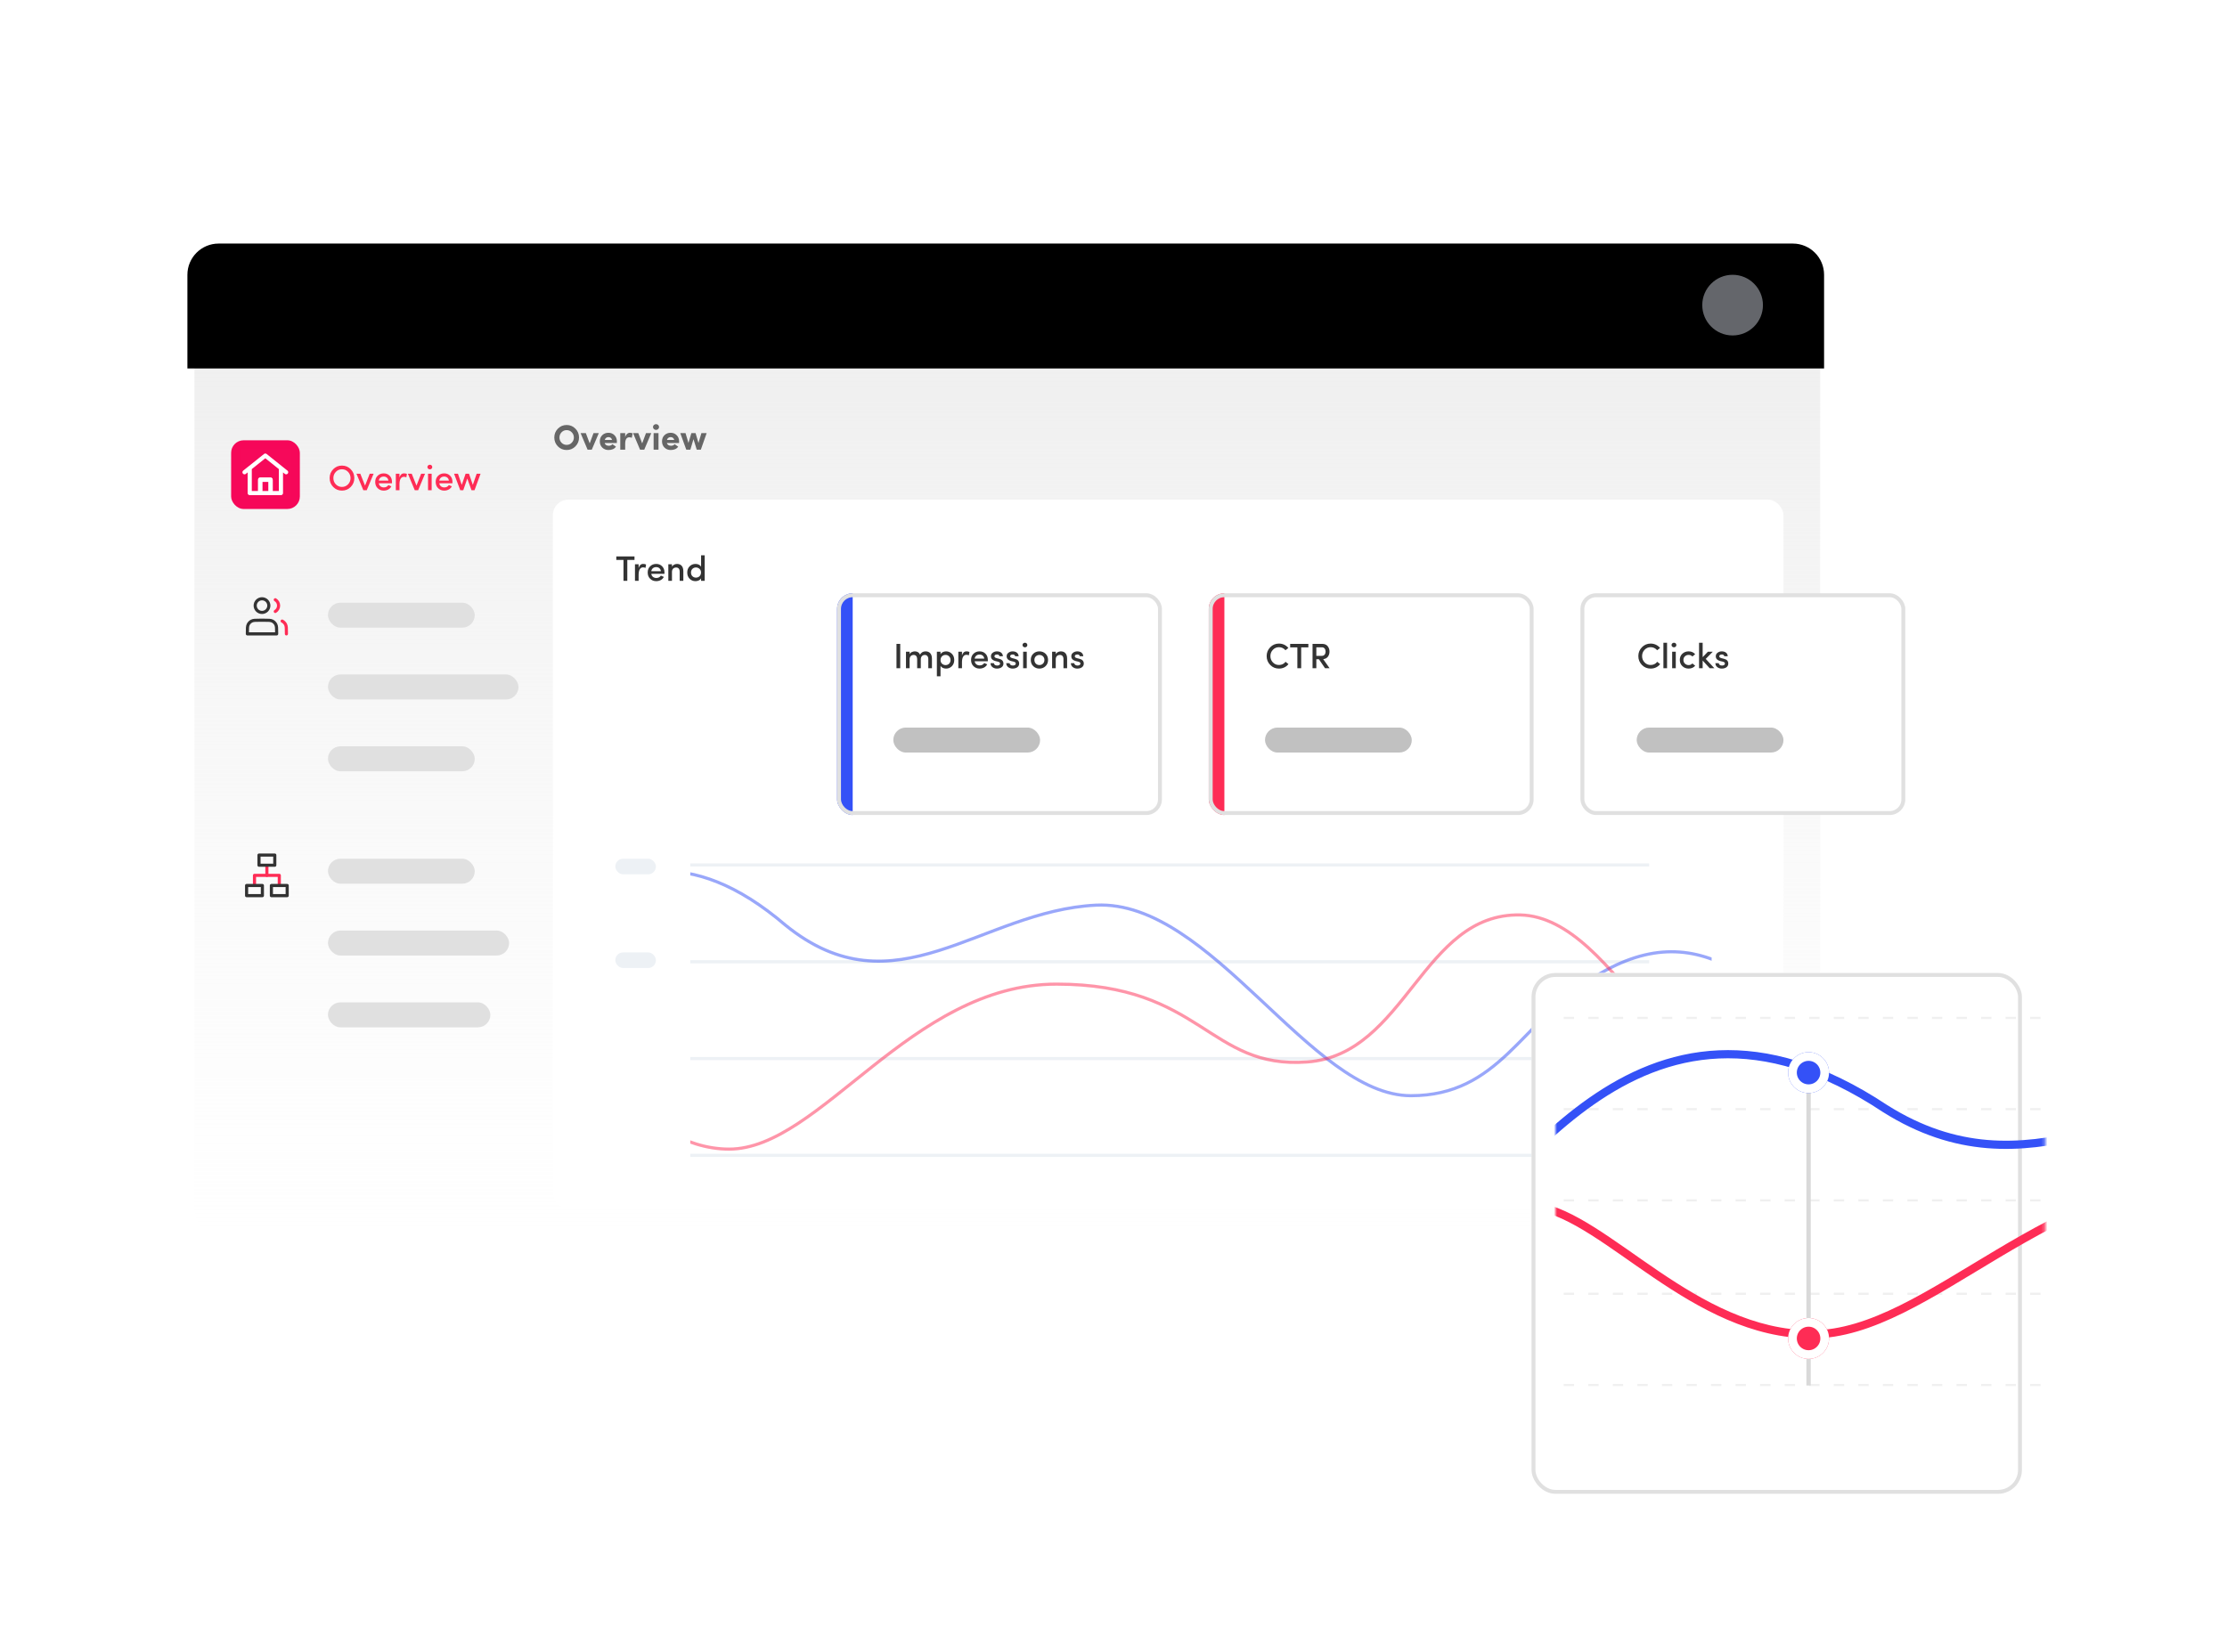 <svg width="713" height="529" viewBox="0 0 713 529" fill="none" xmlns="http://www.w3.org/2000/svg">
<path d="M60 88.794C60 82.832 64.832 78 70.794 78H573.206C579.167 78 584 82.832 584 88.794V387.206C584 393.167 579.167 398 573.206 398H70.794C64.832 398 60 393.167 60 387.206V88.794Z" fill="white"/>
<path d="M61.625 88C61.625 82.822 65.822 78.625 71 78.625H574C579.178 78.625 583.375 82.822 583.375 88V387.464C583.375 392.385 579.385 396.375 574.464 396.375H71C65.822 396.375 61.625 392.178 61.625 387V88Z" fill="url(#paint0_linear_1331_2467)" stroke="white" stroke-width="1.25"/>
<path d="M107.527 151.108C108.059 150.553 108.705 150.281 109.476 150.281C110.246 150.281 110.892 150.553 111.425 151.108C111.957 151.663 112.229 152.332 112.229 153.113C112.229 153.895 111.957 154.564 111.425 155.119C110.892 155.663 110.246 155.935 109.476 155.935C108.705 155.935 108.059 155.663 107.527 155.119C106.994 154.564 106.734 153.895 106.734 153.113C106.734 152.332 106.994 151.663 107.527 151.108ZM105.533 153.113C105.533 154.224 105.918 155.164 106.677 155.946C107.436 156.728 108.377 157.113 109.476 157.113C110.586 157.113 111.527 156.728 112.286 155.946C113.056 155.164 113.442 154.224 113.442 153.113C113.442 151.992 113.056 151.051 112.286 150.269C111.527 149.487 110.586 149.102 109.476 149.102C108.377 149.102 107.436 149.487 106.677 150.269C105.918 151.051 105.533 151.992 105.533 153.113ZM117.407 157L119.617 151.708H118.371L116.875 155.516L115.357 151.708H114.121L116.331 157H117.407ZM125.498 154.337C125.498 153.51 125.248 152.853 124.75 152.354C124.251 151.844 123.617 151.595 122.846 151.595C122.076 151.595 121.43 151.844 120.909 152.354C120.387 152.853 120.127 153.51 120.127 154.337C120.127 155.164 120.387 155.833 120.909 156.343C121.43 156.853 122.076 157.113 122.846 157.113C123.9 157.113 124.84 156.649 125.294 155.754L124.342 155.334C124.07 155.822 123.503 156.094 122.903 156.094C122.042 156.094 121.384 155.584 121.282 154.768H125.486C125.498 154.688 125.498 154.552 125.498 154.337ZM121.282 153.918C121.384 153.113 122.019 152.615 122.846 152.615C123.651 152.615 124.251 153.102 124.353 153.918H121.282ZM127.897 155.096C127.897 153.612 128.361 152.694 129.313 152.694C129.596 152.694 129.857 152.751 130.095 152.875L130.288 151.799C130.084 151.663 129.766 151.595 129.347 151.595C128.633 151.595 128.157 152.037 127.897 152.921V151.708H126.73V157H127.897V155.096ZM133.873 157L136.083 151.708H134.836L133.34 155.516L131.822 151.708H130.587L132.797 157H133.873ZM138.199 157V151.708H137.043V157H138.199ZM137.621 148.83C137.201 148.83 136.839 149.159 136.839 149.567C136.839 149.975 137.201 150.303 137.621 150.303C138.063 150.303 138.391 149.986 138.391 149.567C138.391 149.148 138.063 148.83 137.621 148.83ZM144.862 154.337C144.862 153.51 144.613 152.853 144.114 152.354C143.616 151.844 142.981 151.595 142.211 151.595C141.44 151.595 140.794 151.844 140.273 152.354C139.752 152.853 139.491 153.51 139.491 154.337C139.491 155.164 139.752 155.833 140.273 156.343C140.794 156.853 141.44 157.113 142.211 157.113C143.265 157.113 144.205 156.649 144.658 155.754L143.707 155.334C143.435 155.822 142.868 156.094 142.267 156.094C141.406 156.094 140.749 155.584 140.647 154.768H144.851C144.862 154.688 144.862 154.552 144.862 154.337ZM140.647 153.918C140.749 153.113 141.384 152.615 142.211 152.615C143.015 152.615 143.616 153.102 143.718 153.918H140.647ZM152.612 151.708L151.377 155.278L150.153 151.708H149.065L147.841 155.278L146.617 151.708H145.371L147.365 157H148.317L149.609 153.249L150.957 157H151.92L153.858 151.708H152.612Z" fill="#FE2C55"/>
<path d="M60 88C60 82.477 64.477 78 70 78H574C579.523 78 584 82.477 584 88V118H60V88Z" fill="black"/>
<rect x="105" y="193" width="47" height="8" rx="4" fill="#E0E0E0"/>
<rect x="105" y="275" width="47" height="8" rx="4" fill="#E0E0E0"/>
<rect x="105" y="216" width="61" height="8" rx="4" fill="#E0E0E0"/>
<rect x="105" y="239" width="47" height="8" rx="4" fill="#E0E0E0"/>
<circle cx="554.714" cy="97.714" r="9.714" fill="#64666B"/>
<path d="M85.448 277.442V280.329" stroke="#FE2C55" stroke-linecap="round" stroke-linejoin="round"/>
<path d="M81.477 283.131V280.33H89.418V283.578" stroke="#FE2C55" stroke-linecap="round" stroke-linejoin="round"/>
<path d="M87.975 273.833H82.922V277.081H87.975V273.833Z" stroke="#333333" stroke-linejoin="round"/>
<path d="M84.004 283.578H78.951V286.826H84.004V283.578Z" stroke="#333333" stroke-linejoin="round"/>
<path d="M91.945 283.578H86.891V286.826H91.945V283.578Z" stroke="#333333" stroke-linejoin="round"/>
<path d="M83.886 196.127C85.094 196.127 86.073 195.148 86.073 193.941C86.073 192.733 85.094 191.754 83.886 191.754C82.679 191.754 81.7 192.733 81.7 193.941C81.7 195.148 82.679 196.127 83.886 196.127Z" stroke="#333333" stroke-linecap="round" stroke-linejoin="round"/>
<path d="M88.136 192.066C88.771 192.449 89.196 193.145 89.196 193.94C89.196 194.736 88.771 195.432 88.136 195.815" stroke="#FE2C55" stroke-linecap="round" stroke-linejoin="round"/>
<path d="M79.201 202.623V202.998H88.572V202.623C88.572 201.224 88.572 200.524 88.299 199.99C88.06 199.519 87.677 199.137 87.207 198.898C86.673 198.625 85.973 198.625 84.573 198.625H83.199C81.8 198.625 81.1 198.625 80.566 198.898C80.095 199.137 79.713 199.519 79.474 199.99C79.201 200.524 79.201 201.224 79.201 202.623Z" stroke="#333333" stroke-linecap="round" stroke-linejoin="round"/>
<path d="M91.695 202.998V202.624C91.695 201.224 91.695 200.524 91.423 199.99C91.183 199.52 90.801 199.138 90.331 198.898" stroke="#FE2C55" stroke-linecap="round" stroke-linejoin="round"/>
<g clip-path="url(#clip0_1331_2467)">
<rect x="177" y="160" width="394" height="227" rx="5" fill="white"/>
<path d="M221 308H528" stroke="#EDF1F5"/>
<path d="M221 277H528" stroke="#EDF1F5"/>
<path d="M221 339H528" stroke="#EDF1F5"/>
<path d="M221 370H528" stroke="#EDF1F5"/>
<rect x="197" y="275" width="13" height="5" rx="2.5" fill="#EDF1F5"/>
<rect x="197" y="305" width="13" height="5" rx="2.5" fill="#EDF1F5"/>
<g clip-path="url(#clip1_1331_2467)">
<path opacity="0.5" d="M137.919 342.575C158.19 327.608 189.569 243.302 251.494 296.295C286.557 324.768 314.002 291.666 350.907 289.871C387.813 288.077 419.497 350.893 451.709 350.893C480.034 350.893 487.222 327.153 509.191 313.691C545.054 290.228 566.462 317.66 593.331 344.224C624.988 373.091 656.645 369.895 656.645 369.895" stroke="#3451F7" stroke-linecap="round" stroke-linejoin="round"/>
<path opacity="0.5" d="M137.538 343.257C137.359 343.468 137.384 343.783 137.595 343.962C137.805 344.141 138.121 344.115 138.3 343.905L137.538 343.257ZM165.465 326.039L165.568 325.55L165.465 326.039ZM656.65 302.587C656.926 302.584 657.148 302.358 657.145 302.082C657.142 301.806 656.916 301.585 656.64 301.587L656.65 302.587ZM138.3 343.905C139.808 342.13 141.433 339.929 143.183 337.747C144.948 335.546 146.869 333.322 149.029 331.415C153.338 327.609 158.564 325.087 165.361 326.528L165.568 325.55C158.362 324.022 152.825 326.729 148.367 330.665C146.143 332.629 144.18 334.905 142.403 337.121C140.612 339.356 139.039 341.49 137.538 343.257L138.3 343.905ZM165.361 326.528C169.607 327.428 174.138 330.441 179.046 334.544C183.954 338.647 189.134 343.745 194.74 348.783C205.893 358.804 218.639 368.5 233.436 368.5V367.5C219.06 367.5 206.572 358.071 195.408 348.039C189.856 343.05 184.607 337.89 179.688 333.777C174.769 329.665 170.074 326.505 165.568 325.55L165.361 326.528ZM233.436 368.5C240.877 368.5 248.257 365.132 255.829 360.162C263.4 355.192 271.244 348.562 279.584 341.973C296.306 328.761 315.092 315.661 338.241 315.661V314.661C314.713 314.661 295.683 327.98 278.964 341.188C270.584 347.809 262.803 354.388 255.281 359.326C247.76 364.263 240.581 367.5 233.436 367.5V368.5ZM338.241 315.661C361.452 315.661 373.519 322.435 383.757 328.932C394.026 335.449 402.569 341.781 418.594 340.587L418.519 339.589C402.87 340.756 394.594 334.625 384.293 328.088C373.961 321.531 361.707 314.661 338.241 314.661V315.661ZM418.594 340.587C434.686 339.387 444.009 327.238 453.133 315.72C462.317 304.126 471.292 293.176 486.707 293.507L486.728 292.508C470.746 292.164 461.478 303.574 452.349 315.099C443.16 326.699 434.101 338.428 418.519 339.589L418.594 340.587ZM486.707 293.507C494.379 293.672 501.414 297.752 508.197 303.884C514.979 310.016 521.442 318.137 527.983 326.282C534.51 334.41 541.114 342.56 548.146 348.675C555.179 354.791 562.701 358.924 571.07 358.924V357.924C563.047 357.924 555.753 353.965 548.802 347.921C541.85 341.875 535.301 333.798 528.763 325.656C522.238 317.531 515.722 309.339 508.868 303.143C502.014 296.946 494.754 292.68 486.728 292.508L486.707 293.507ZM571.07 358.924C579.418 358.924 586.834 355.358 593.77 350.067C600.701 344.78 607.199 337.735 613.703 330.722C620.221 323.695 626.746 316.698 633.767 311.432C640.782 306.171 648.251 302.67 656.65 302.587L656.64 301.587C647.952 301.673 640.279 305.298 633.167 310.632C626.061 315.961 619.476 323.028 612.97 330.042C606.45 337.072 600.012 344.048 593.164 349.272C586.321 354.491 579.116 357.924 571.07 357.924V358.924Z" fill="#FE2C55"/>
</g>
</g>
<g filter="url(#filter0_d_1331_2467)">
<rect x="498" y="300.112" width="157" height="166.781" rx="7.659" fill="white"/>
<rect x="498.625" y="300.737" width="155.75" height="165.531" rx="7.034" stroke="#E0E0E0" stroke-width="1.25"/>
</g>
<mask id="mask0_1331_2467" style="mask-type:alpha" maskUnits="userSpaceOnUse" x="498" y="299" width="157" height="168">
<rect x="498" y="299" width="156.774" height="167.893" rx="8.6" fill="white"/>
</mask>
<g mask="url(#mask0_1331_2467)">
<path d="M493.128 384.413H658.001" stroke="#F0F0F0" stroke-width="0.696" stroke-linecap="square" stroke-dasharray="2.62 5.24"/>
<path d="M493.128 355.197H658.001" stroke="#F0F0F0" stroke-width="0.696" stroke-linecap="square" stroke-dasharray="2.62 5.24"/>
<path d="M493.128 325.982H658.001" stroke="#F0F0F0" stroke-width="0.696" stroke-linecap="square" stroke-dasharray="2.62 5.24"/>
<path d="M493.128 414.324H658.001" stroke="#F0F0F0" stroke-width="0.696" stroke-linecap="square" stroke-dasharray="2.62 5.24"/>
<path d="M493.128 443.542H658.001" stroke="#F0F0F0" stroke-width="0.696" stroke-linecap="square" stroke-dasharray="2.62 5.24"/>
<path d="M456.061 401.655C482.385 386.576 523.134 301.637 603.55 355.027C649.082 383.714 684.723 350.363 732.648 348.555C780.573 346.748 821.718 410.035 863.549 410.035C900.331 410.035 909.665 386.117 938.195 372.554C984.766 348.914 1012.57 376.553 1047.46 403.317C1088.57 432.4 1129.68 429.18 1129.68 429.18" stroke="#3451F7" stroke-width="2.621" stroke-linecap="round" stroke-linejoin="round"/>
<path d="M455.192 402.459C454.65 402.939 454.6 403.768 455.08 404.309C455.56 404.851 456.388 404.901 456.93 404.421L455.192 402.459ZM491.832 386.285L492.039 384.991L491.832 386.285ZM1129.69 364.172C1130.41 364.166 1130.99 363.575 1130.99 362.851C1130.98 362.128 1130.39 361.545 1129.67 361.551L1129.69 364.172ZM456.93 404.421C465.026 397.246 474.215 384.799 491.626 387.579L492.039 384.991C473.081 381.964 462.731 395.778 455.192 402.459L456.93 404.421ZM491.626 387.579C497.034 388.442 502.838 391.339 509.188 395.337C515.553 399.344 522.23 404.296 529.549 409.249C544.061 419.07 560.732 428.631 580.099 428.631V426.01C561.583 426.01 545.485 416.869 531.018 407.078C523.846 402.226 516.98 397.146 510.584 393.119C504.173 389.082 497.996 385.942 492.039 384.991L491.626 387.579ZM580.099 428.631C589.863 428.631 599.529 425.303 609.404 420.422C619.264 415.547 629.49 409.039 640.295 402.61C661.984 389.706 686.273 376.957 716.199 376.957V374.336C685.511 374.336 660.692 387.425 638.955 400.357C628.048 406.847 617.982 413.257 608.243 418.072C598.518 422.879 589.277 426.01 580.099 426.01V428.631ZM716.199 376.957C746.255 376.957 761.851 383.557 775.089 389.884C788.432 396.26 799.631 402.508 820.57 401.333L820.423 398.716C800.231 399.849 789.589 393.908 776.219 387.519C762.745 381.079 746.758 374.336 716.199 374.336V376.957ZM820.57 401.333C841.676 400.148 853.934 388.112 865.792 376.839C877.692 365.526 889.188 354.971 908.989 355.292L909.032 352.671C888.063 352.332 875.867 363.644 863.986 374.94C852.062 386.275 840.449 397.591 820.423 398.716L820.57 401.333ZM908.989 355.292C918.831 355.451 927.863 359.39 936.602 365.339C945.354 371.298 953.702 379.196 962.208 387.172C970.677 395.115 979.298 403.13 988.49 409.149C997.697 415.179 1007.57 419.267 1018.55 419.267V416.646C1008.25 416.646 998.878 412.819 989.925 406.957C980.957 401.083 972.498 393.229 964.001 385.26C955.539 377.325 947.033 369.27 938.077 363.173C929.106 357.065 919.575 352.842 909.032 352.671L908.989 355.292ZM1018.55 419.267C1040.39 419.267 1057.44 405.209 1074.26 391.55C1091.25 377.76 1108.03 364.332 1129.69 364.172L1129.67 361.551C1106.94 361.719 1089.45 375.839 1072.61 389.515C1055.61 403.321 1039.29 416.646 1018.55 416.646V419.267Z" fill="#FE2C55"/>
<path d="M579.04 342.841L579.04 443.693" stroke="#D9D9D9" stroke-width="1.392"/>
<path d="M576.71 427.577C576.71 426.129 577.884 424.956 579.331 424.956C580.779 424.956 581.952 426.129 581.952 427.577C581.952 429.024 580.779 430.198 579.331 430.198C577.884 430.198 576.71 429.024 576.71 427.577Z" fill="white" stroke="#FE2C55" stroke-width="1.311"/>
<path d="M576.71 342.392C576.71 340.944 577.884 339.771 579.331 339.771C580.779 339.771 581.952 340.944 581.952 342.392C581.952 343.84 580.779 345.013 579.331 345.013C577.884 345.013 576.71 343.84 576.71 342.392Z" fill="white" stroke="#3955F6" stroke-width="1.311"/>
<g filter="url(#filter1_d_1331_2467)">
<path fill-rule="evenodd" clip-rule="evenodd" d="M579.039 348.737C582.656 348.737 585.588 345.805 585.588 342.188C585.588 338.571 582.656 335.639 579.039 335.639C575.422 335.639 572.49 338.571 572.49 342.188C572.49 345.805 575.422 348.737 579.039 348.737Z" fill="#3451F7"/>
<path d="M584.196 342.188C584.196 345.036 581.887 347.345 579.039 347.345C576.191 347.345 573.882 345.036 573.882 342.188C573.882 339.34 576.191 337.031 579.039 337.031C581.887 337.031 584.196 339.34 584.196 342.188Z" stroke="white" stroke-width="2.784"/>
</g>
<g filter="url(#filter2_d_1331_2467)">
<path fill-rule="evenodd" clip-rule="evenodd" d="M579.039 433.872C582.656 433.872 585.588 430.94 585.588 427.322C585.588 423.705 582.656 420.773 579.039 420.773C575.422 420.773 572.49 423.705 572.49 427.322C572.49 430.94 575.422 433.872 579.039 433.872Z" fill="#FE2C55"/>
<path d="M584.196 427.322C584.196 430.171 581.887 432.48 579.039 432.48C576.191 432.48 573.882 430.171 573.882 427.322C573.882 424.474 576.191 422.165 579.039 422.165C581.887 422.165 584.196 424.474 584.196 427.322Z" stroke="white" stroke-width="2.784"/>
</g>
</g>
<rect x="105" y="298" width="58" height="8" rx="4" fill="#E0E0E0"/>
<rect x="105" y="321" width="52" height="8" rx="4" fill="#E0E0E0"/>
<path d="M183.731 140.113C183.731 140.759 183.504 141.315 183.051 141.779C182.609 142.244 182.065 142.47 181.419 142.47C180.773 142.47 180.229 142.244 179.787 141.79C179.346 141.326 179.119 140.771 179.119 140.113C179.119 139.456 179.346 138.901 179.787 138.436C180.229 137.972 180.773 137.745 181.419 137.745C182.065 137.745 182.609 137.972 183.051 138.436C183.504 138.901 183.731 139.456 183.731 140.113ZM177.465 140.113C177.465 141.213 177.85 142.164 178.609 142.946C179.38 143.728 180.32 144.113 181.419 144.113C182.518 144.113 183.459 143.728 184.229 142.946C185 142.164 185.385 141.213 185.385 140.113C185.385 139.003 185 138.062 184.229 137.281C183.47 136.499 182.53 136.102 181.419 136.102C180.32 136.102 179.38 136.499 178.609 137.281C177.85 138.062 177.465 139.003 177.465 140.113ZM189.467 144L191.711 138.708H190.022L188.799 141.994L187.563 138.708H185.886L188.119 144H189.467ZM196.07 142.255C195.81 142.584 195.425 142.754 194.915 142.754C194.291 142.754 193.691 142.448 193.612 141.87H197.487C197.498 141.688 197.509 141.53 197.509 141.383C197.509 140.555 197.249 139.887 196.728 139.377C196.218 138.856 195.572 138.595 194.801 138.595C194.019 138.595 193.362 138.844 192.83 139.354C192.297 139.864 192.037 140.521 192.037 141.337C192.037 142.153 192.297 142.822 192.83 143.343C193.362 143.853 194.019 144.113 194.801 144.113C195.923 144.113 196.728 143.751 197.215 143.037L196.07 142.255ZM193.634 140.884C193.884 139.672 195.764 139.683 195.923 140.884H193.634ZM200.159 142.153C200.159 140.748 200.601 140.045 201.473 140.045C201.79 140.045 202.062 140.102 202.278 140.204L202.561 138.788C202.3 138.663 202.006 138.595 201.654 138.595C201.054 138.595 200.419 139.071 200.159 139.989V138.708H198.584V144H200.159V142.153ZM206.265 144L208.508 138.708H206.82L205.596 141.994L204.361 138.708H202.684L204.916 144H206.265ZM209.262 138.708V144H210.826V138.708H209.262ZM210.044 135.83C209.5 135.83 209.058 136.238 209.058 136.748C209.058 137.258 209.5 137.677 210.044 137.677C210.576 137.677 211.007 137.258 211.007 136.748C211.007 136.238 210.576 135.83 210.044 135.83ZM215.988 142.255C215.728 142.584 215.343 142.754 214.833 142.754C214.209 142.754 213.609 142.448 213.53 141.87H217.405C217.416 141.688 217.427 141.53 217.427 141.383C217.427 140.555 217.167 139.887 216.646 139.377C216.136 138.856 215.49 138.595 214.719 138.595C213.937 138.595 213.28 138.844 212.748 139.354C212.215 139.864 211.955 140.521 211.955 141.337C211.955 142.153 212.215 142.822 212.748 143.343C213.28 143.853 213.937 144.113 214.719 144.113C215.841 144.113 216.646 143.751 217.133 143.037L215.988 142.255ZM213.552 140.884C213.801 139.672 215.682 139.683 215.841 140.884H213.552ZM224.565 138.708L223.625 141.858L222.696 138.708H221.347L220.418 141.858L219.478 138.708H217.801L219.716 144H221.03L222.027 140.635L223.07 144H224.384L226.242 138.708H224.565Z" fill="#666666"/>
<rect x="74" y="141" width="22" height="22" rx="4" fill="#F60759"/>
<path d="M76.951 143.907H92.944V159.898H76.951V143.907Z" fill="white" fill-opacity="0.01"/>
<path d="M83.281 157.9H86.613M83.281 157.9H79.95V149.904L78.284 151.236L84.947 145.906L91.611 151.236L89.945 149.904V157.9H86.613H83.281ZM83.281 157.9V153.569H86.613V157.9H83.281Z" stroke="white" stroke-width="1.333" stroke-linejoin="round"/>
<path d="M83.367 154.334H86.633V153H83.367V154.334ZM86 153.7V157.334H87.333V153.7H86ZM84 157.334V153.7H82.666V157.334H84ZM86.633 154.334C86.283 154.334 86 154.05 86 153.7H87.333C87.333 153.314 87.02 153 86.633 153V154.334ZM83.367 153C82.98 153 82.666 153.314 82.666 153.7H84C84 154.05 83.716 154.334 83.367 154.334V153Z" fill="white"/>
<g clip-path="url(#clip2_1331_2467)">
<rect x="268" y="190" width="104" height="71" rx="5" fill="white"/>
<rect x="266" y="190" width="7" height="80" fill="#3451F7"/>
<path d="M288.221 214V206.193H287.02V214H288.221ZM296.086 209.74C296.766 209.74 297.208 210.238 297.208 211.054V214H298.375V210.952C298.375 209.445 297.639 208.595 296.335 208.595C295.531 208.595 294.942 208.946 294.556 209.649C294.251 208.946 293.695 208.595 292.891 208.595C292.596 208.595 292.279 208.663 291.95 208.81C291.622 208.946 291.384 209.173 291.225 209.502V208.708H290.058V214H291.225V211.156C291.225 210.193 291.803 209.74 292.562 209.74C293.197 209.74 293.627 210.227 293.639 211.031V214H294.806V211.156C294.806 210.306 295.316 209.74 296.086 209.74ZM299.951 208.708V216.572H301.118V213.241C301.435 213.796 302.126 214.113 302.885 214.113C303.622 214.113 304.234 213.864 304.744 213.354C305.254 212.844 305.514 212.187 305.514 211.36C305.514 210.544 305.254 209.875 304.744 209.366C304.234 208.856 303.622 208.595 302.885 208.595C302.16 208.595 301.435 208.935 301.118 209.49V208.708H299.951ZM301.129 211.383C301.129 210.884 301.288 210.487 301.594 210.181C301.911 209.875 302.296 209.728 302.738 209.728C303.18 209.728 303.554 209.887 303.86 210.193C304.166 210.499 304.324 210.895 304.324 211.383C304.324 212.334 303.645 212.992 302.738 212.992C302.307 212.992 301.934 212.844 301.605 212.561C301.288 212.266 301.129 211.87 301.129 211.383ZM307.989 212.096C307.989 210.612 308.454 209.694 309.406 209.694C309.689 209.694 309.95 209.751 310.188 209.875L310.38 208.799C310.176 208.663 309.859 208.595 309.44 208.595C308.726 208.595 308.25 209.037 307.989 209.921V208.708H306.822V214H307.989V212.096ZM316.268 211.337C316.268 210.51 316.019 209.853 315.521 209.354C315.022 208.844 314.388 208.595 313.617 208.595C312.846 208.595 312.201 208.844 311.679 209.354C311.158 209.853 310.898 210.51 310.898 211.337C310.898 212.164 311.158 212.833 311.679 213.343C312.201 213.853 312.846 214.113 313.617 214.113C314.671 214.113 315.611 213.649 316.065 212.754L315.113 212.334C314.841 212.822 314.274 213.094 313.674 213.094C312.812 213.094 312.155 212.584 312.053 211.768H316.257C316.268 211.688 316.268 211.552 316.268 211.337ZM312.053 210.918C312.155 210.113 312.79 209.615 313.617 209.615C314.422 209.615 315.022 210.102 315.124 210.918H312.053ZM319.45 211.881C319.937 211.994 320.186 212.198 320.186 212.504C320.186 212.901 319.789 213.139 319.246 213.139C318.645 213.139 318.26 212.844 318.203 212.38H317.127C317.138 212.912 317.342 213.331 317.75 213.649C318.158 213.955 318.622 214.113 319.155 214.113C320.39 214.113 321.262 213.513 321.262 212.516C321.262 211.711 320.798 211.201 319.88 210.975L319.064 210.771C318.69 210.669 318.475 210.533 318.418 210.363C318.362 210.193 318.373 210.034 318.464 209.887C318.566 209.706 318.906 209.592 319.212 209.592C319.608 209.592 319.937 209.785 319.982 210.159H321.093C321.036 209.105 320.209 208.595 319.166 208.595C318.679 208.595 318.248 208.731 317.874 209.003C317.501 209.264 317.308 209.592 317.274 209.989C317.195 210.861 317.637 211.405 318.736 211.711L319.45 211.881ZM324.484 211.881C324.972 211.994 325.221 212.198 325.221 212.504C325.221 212.901 324.824 213.139 324.28 213.139C323.68 213.139 323.295 212.844 323.238 212.38H322.161C322.173 212.912 322.377 213.331 322.785 213.649C323.193 213.955 323.657 214.113 324.19 214.113C325.425 214.113 326.297 213.513 326.297 212.516C326.297 211.711 325.833 211.201 324.915 210.975L324.099 210.771C323.725 210.669 323.51 210.533 323.453 210.363C323.397 210.193 323.408 210.034 323.499 209.887C323.601 209.706 323.94 209.592 324.246 209.592C324.643 209.592 324.972 209.785 325.017 210.159H326.127C326.071 209.105 325.244 208.595 324.201 208.595C323.714 208.595 323.283 208.731 322.909 209.003C322.535 209.264 322.343 209.592 322.309 209.989C322.229 210.861 322.671 211.405 323.77 211.711L324.484 211.881ZM328.726 214V208.708H327.57V214H328.726ZM328.148 205.83C327.729 205.83 327.366 206.159 327.366 206.567C327.366 206.975 327.729 207.303 328.148 207.303C328.59 207.303 328.919 206.986 328.919 206.567C328.919 206.148 328.59 205.83 328.148 205.83ZM332.772 212.98C332.33 212.98 331.945 212.833 331.639 212.527C331.333 212.221 331.175 211.824 331.175 211.337C331.175 210.861 331.333 210.476 331.639 210.181C331.945 209.887 332.33 209.74 332.772 209.74C333.679 209.74 334.381 210.385 334.381 211.337C334.381 211.824 334.223 212.221 333.917 212.527C333.611 212.833 333.225 212.98 332.772 212.98ZM332.772 208.595C332.002 208.595 331.345 208.844 330.812 209.354C330.279 209.864 330.019 210.521 330.019 211.337C330.019 212.153 330.279 212.822 330.812 213.343C331.345 213.853 332.002 214.113 332.772 214.113C333.543 214.113 334.2 213.853 334.733 213.343C335.276 212.822 335.548 212.153 335.548 211.337C335.548 210.521 335.276 209.864 334.744 209.354C334.211 208.844 333.554 208.595 332.772 208.595ZM338.01 211.156C338.01 210.193 338.599 209.74 339.37 209.74C340.05 209.74 340.48 210.227 340.48 211.054V214H341.648V210.918C341.648 209.422 340.911 208.595 339.631 208.595C338.996 208.595 338.293 208.924 338.01 209.502V208.708H336.843V214H338.01V211.156ZM345.177 211.881C345.664 211.994 345.913 212.198 345.913 212.504C345.913 212.901 345.517 213.139 344.973 213.139C344.372 213.139 343.987 212.844 343.93 212.38H342.854C342.865 212.912 343.069 213.331 343.477 213.649C343.885 213.955 344.35 214.113 344.882 214.113C346.117 214.113 346.99 213.513 346.99 212.516C346.99 211.711 346.525 211.201 345.607 210.975L344.792 210.771C344.418 210.669 344.202 210.533 344.146 210.363C344.089 210.193 344.1 210.034 344.191 209.887C344.293 209.706 344.633 209.592 344.939 209.592C345.336 209.592 345.664 209.785 345.709 210.159H346.82C346.763 209.105 345.936 208.595 344.894 208.595C344.406 208.595 343.976 208.731 343.602 209.003C343.228 209.264 343.035 209.592 343.001 209.989C342.922 210.861 343.364 211.405 344.463 211.711L345.177 211.881Z" fill="#333333"/>
<rect x="286" y="233" width="47" height="8" rx="4" fill="#C1C1C1"/>
</g>
<rect x="268.625" y="190.625" width="102.75" height="69.75" rx="4.375" stroke="#E0E0E0" stroke-width="1.25"/>
<path d="M199.617 179.315V186H200.841V179.315H203.141V178.193H197.317V179.315H199.617ZM204.46 184.096C204.46 182.612 204.925 181.694 205.877 181.694C206.16 181.694 206.421 181.751 206.659 181.875L206.851 180.799C206.647 180.663 206.33 180.595 205.911 180.595C205.197 180.595 204.721 181.037 204.46 181.921V180.708H203.293V186H204.46V184.096ZM212.739 183.337C212.739 182.51 212.49 181.853 211.992 181.354C211.493 180.844 210.858 180.595 210.088 180.595C209.317 180.595 208.672 180.844 208.15 181.354C207.629 181.853 207.368 182.51 207.368 183.337C207.368 184.164 207.629 184.833 208.15 185.343C208.672 185.853 209.317 186.113 210.088 186.113C211.142 186.113 212.082 185.649 212.535 184.754L211.584 184.334C211.312 184.822 210.745 185.094 210.145 185.094C209.283 185.094 208.626 184.584 208.524 183.768H212.728C212.739 183.688 212.739 183.552 212.739 183.337ZM208.524 182.918C208.626 182.113 209.261 181.615 210.088 181.615C210.892 181.615 211.493 182.102 211.595 182.918H208.524ZM215.139 183.156C215.139 182.193 215.728 181.74 216.498 181.74C217.178 181.74 217.609 182.227 217.609 183.054V186H218.776V182.918C218.776 181.422 218.039 180.595 216.759 180.595C216.124 180.595 215.422 180.924 215.139 181.502V180.708H213.972V186H215.139V183.156ZM225.614 186V177.83H224.458V181.468C224.141 180.912 223.438 180.595 222.668 180.595C221.931 180.595 221.297 180.856 220.787 181.366C220.277 181.875 220.028 182.533 220.028 183.36C220.028 184.176 220.288 184.844 220.798 185.354C221.308 185.864 221.931 186.113 222.668 186.113C223.427 186.113 224.141 185.785 224.458 185.229V186H225.614ZM224.436 183.337C224.436 184.334 223.722 184.98 222.815 184.98C222.373 184.98 221.988 184.833 221.682 184.527C221.376 184.221 221.229 183.824 221.229 183.337C221.229 182.385 221.909 181.728 222.815 181.728C223.246 181.728 223.62 181.875 223.948 182.17C224.277 182.453 224.436 182.85 224.436 183.337Z" fill="#333333"/>
<g clip-path="url(#clip3_1331_2467)">
<rect x="387" y="190" width="104" height="71" rx="5" fill="white"/>
<rect x="385" y="190" width="7" height="80" fill="#FE2C55"/>
<path d="M411.583 211.938C411.051 212.618 410.348 212.958 409.476 212.958C408.705 212.958 408.059 212.686 407.527 212.13C406.994 211.575 406.734 210.907 406.734 210.113C406.734 209.32 406.994 208.652 407.527 208.096C408.059 207.541 408.705 207.258 409.476 207.258C410.292 207.258 410.983 207.587 411.561 208.232L412.49 207.507C411.776 206.635 410.7 206.102 409.476 206.102C408.377 206.102 407.436 206.499 406.677 207.281C405.918 208.062 405.533 209.003 405.533 210.113C405.533 211.224 405.918 212.164 406.677 212.946C407.436 213.728 408.377 214.113 409.476 214.113C410.734 214.113 411.821 213.581 412.513 212.674L411.583 211.938ZM415.363 207.315V214H416.587V207.315H418.887V206.193H413.063V207.315H415.363ZM423.231 207.303C424.794 207.235 424.817 210.113 423.185 210.034H421.44V207.303H423.231ZM423.639 211.088C424.307 211.009 424.817 210.748 425.146 210.295C425.486 209.841 425.656 209.298 425.656 208.674C425.656 207.983 425.452 207.405 425.055 206.918C424.658 206.431 424.058 206.193 423.276 206.193H420.228V214H421.44V211.133H422.279L424.228 214H425.69L423.639 211.088Z" fill="#333333"/>
<rect x="405" y="233" width="47" height="8" rx="4" fill="#C1C1C1"/>
</g>
<rect x="387.625" y="190.625" width="102.75" height="69.75" rx="4.375" stroke="#E0E0E0" stroke-width="1.25"/>
<rect x="506.625" y="190.625" width="102.75" height="69.75" rx="4.375" fill="white"/>
<path d="M530.583 211.938C530.051 212.618 529.348 212.958 528.476 212.958C527.705 212.958 527.059 212.686 526.527 212.13C525.994 211.575 525.734 210.907 525.734 210.113C525.734 209.32 525.994 208.652 526.527 208.096C527.059 207.541 527.705 207.258 528.476 207.258C529.292 207.258 529.983 207.587 530.561 208.232L531.49 207.507C530.776 206.635 529.7 206.102 528.476 206.102C527.377 206.102 526.436 206.499 525.677 207.281C524.918 208.062 524.533 209.003 524.533 210.113C524.533 211.224 524.918 212.164 525.677 212.946C526.436 213.728 527.377 214.113 528.476 214.113C529.734 214.113 530.821 213.581 531.513 212.674L530.583 211.938ZM533.729 214V205.83H532.562V214H533.729ZM536.517 214V208.708H535.361V214H536.517ZM535.939 205.83C535.52 205.83 535.157 206.159 535.157 206.567C535.157 206.975 535.52 207.303 535.939 207.303C536.381 207.303 536.71 206.986 536.71 206.567C536.71 206.148 536.381 205.83 535.939 205.83ZM540.631 208.595C539.849 208.595 539.181 208.844 538.626 209.354C538.082 209.864 537.81 210.521 537.81 211.337C537.81 212.153 538.082 212.822 538.637 213.343C539.192 213.853 539.849 214.113 540.631 214.113C541.515 214.113 542.218 213.807 542.739 213.184L541.821 212.47C541.515 212.822 541.119 212.992 540.631 212.992C540.178 212.992 539.781 212.833 539.453 212.527C539.124 212.221 538.966 211.824 538.966 211.337C538.966 210.861 539.124 210.476 539.453 210.181C539.781 209.875 540.167 209.728 540.631 209.728C541.13 209.728 541.526 209.898 541.821 210.238L542.728 209.513C542.206 208.901 541.504 208.595 540.631 208.595ZM548.877 214L546.112 211.009L548.367 208.708H546.803L545.126 210.453V205.83H543.97V214H545.126V211.541L547.381 214H548.877ZM551.518 211.881C552.006 211.994 552.255 212.198 552.255 212.504C552.255 212.901 551.858 213.139 551.314 213.139C550.714 213.139 550.329 212.844 550.272 212.38H549.196C549.207 212.912 549.411 213.331 549.819 213.649C550.227 213.955 550.691 214.113 551.224 214.113C552.459 214.113 553.331 213.513 553.331 212.516C553.331 211.711 552.867 211.201 551.949 210.975L551.133 210.771C550.759 210.669 550.544 210.533 550.487 210.363C550.431 210.193 550.442 210.034 550.533 209.887C550.635 209.706 550.974 209.592 551.28 209.592C551.677 209.592 552.006 209.785 552.051 210.159H553.161C553.105 209.105 552.278 208.595 551.235 208.595C550.748 208.595 550.317 208.731 549.943 209.003C549.569 209.264 549.377 209.592 549.343 209.989C549.263 210.861 549.705 211.405 550.805 211.711L551.518 211.881Z" fill="#333333"/>
<rect x="524" y="233" width="47" height="8" rx="4" fill="#C1C1C1"/>
<rect x="506.625" y="190.625" width="102.75" height="69.75" rx="4.375" stroke="#E0E0E0" stroke-width="1.25"/>
<defs>
<filter id="filter0_d_1331_2467" x="478.854" y="300.112" width="179.976" height="189.756" filterUnits="userSpaceOnUse" color-interpolation-filters="sRGB">
<feFlood flood-opacity="0" result="BackgroundImageFix"/>
<feColorMatrix in="SourceAlpha" type="matrix" values="0 0 0 0 0 0 0 0 0 0 0 0 0 0 0 0 0 0 127 0" result="hardAlpha"/>
<feOffset dx="-7.659" dy="11.488"/>
<feGaussianBlur stdDeviation="5.744"/>
<feComposite in2="hardAlpha" operator="out"/>
<feColorMatrix type="matrix" values="0 0 0 0 0 0 0 0 0 0 0 0 0 0 0 0 0 0 0.05 0"/>
<feBlend mode="normal" in2="BackgroundImageFix" result="effect1_dropShadow_1331_2467"/>
<feBlend mode="normal" in="SourceGraphic" in2="effect1_dropShadow_1331_2467" result="shape"/>
</filter>
<filter id="filter1_d_1331_2467" x="565.937" y="330.397" width="26.204" height="26.204" filterUnits="userSpaceOnUse" color-interpolation-filters="sRGB">
<feFlood flood-opacity="0" result="BackgroundImageFix"/>
<feColorMatrix in="SourceAlpha" type="matrix" values="0 0 0 0 0 0 0 0 0 0 0 0 0 0 0 0 0 0 127 0" result="hardAlpha"/>
<feOffset dy="1.311"/>
<feGaussianBlur stdDeviation="3.276"/>
<feColorMatrix type="matrix" values="0 0 0 0 0.15 0 0 0 0 0.313 0 0 0 0 0.393 0 0 0 0.269 0"/>
<feBlend mode="normal" in2="BackgroundImageFix" result="effect1_dropShadow_1331_2467"/>
<feBlend mode="normal" in="SourceGraphic" in2="effect1_dropShadow_1331_2467" result="shape"/>
</filter>
<filter id="filter2_d_1331_2467" x="565.937" y="415.531" width="26.204" height="26.204" filterUnits="userSpaceOnUse" color-interpolation-filters="sRGB">
<feFlood flood-opacity="0" result="BackgroundImageFix"/>
<feColorMatrix in="SourceAlpha" type="matrix" values="0 0 0 0 0 0 0 0 0 0 0 0 0 0 0 0 0 0 127 0" result="hardAlpha"/>
<feOffset dy="1.311"/>
<feGaussianBlur stdDeviation="3.276"/>
<feColorMatrix type="matrix" values="0 0 0 0 0.15 0 0 0 0 0.313 0 0 0 0 0.393 0 0 0 0.269 0"/>
<feBlend mode="normal" in2="BackgroundImageFix" result="effect1_dropShadow_1331_2467"/>
<feBlend mode="normal" in="SourceGraphic" in2="effect1_dropShadow_1331_2467" result="shape"/>
</filter>
<linearGradient id="paint0_linear_1331_2467" x1="322.5" y1="78" x2="322.5" y2="397" gradientUnits="userSpaceOnUse">
<stop stop-color="#ECECEC"/>
<stop offset="1" stop-color="#F5F5F5" stop-opacity="0"/>
</linearGradient>
<clipPath id="clip0_1331_2467">
<rect width="394" height="227" fill="white" transform="translate(177 160)"/>
</clipPath>
<clipPath id="clip1_1331_2467">
<rect width="327" height="93" fill="white" transform="translate(221 277)"/>
</clipPath>
<clipPath id="clip2_1331_2467">
<rect x="268" y="190" width="104" height="71" rx="5" fill="white"/>
</clipPath>
<clipPath id="clip3_1331_2467">
<rect x="387" y="190" width="104" height="71" rx="5" fill="white"/>
</clipPath>
</defs>
</svg>
